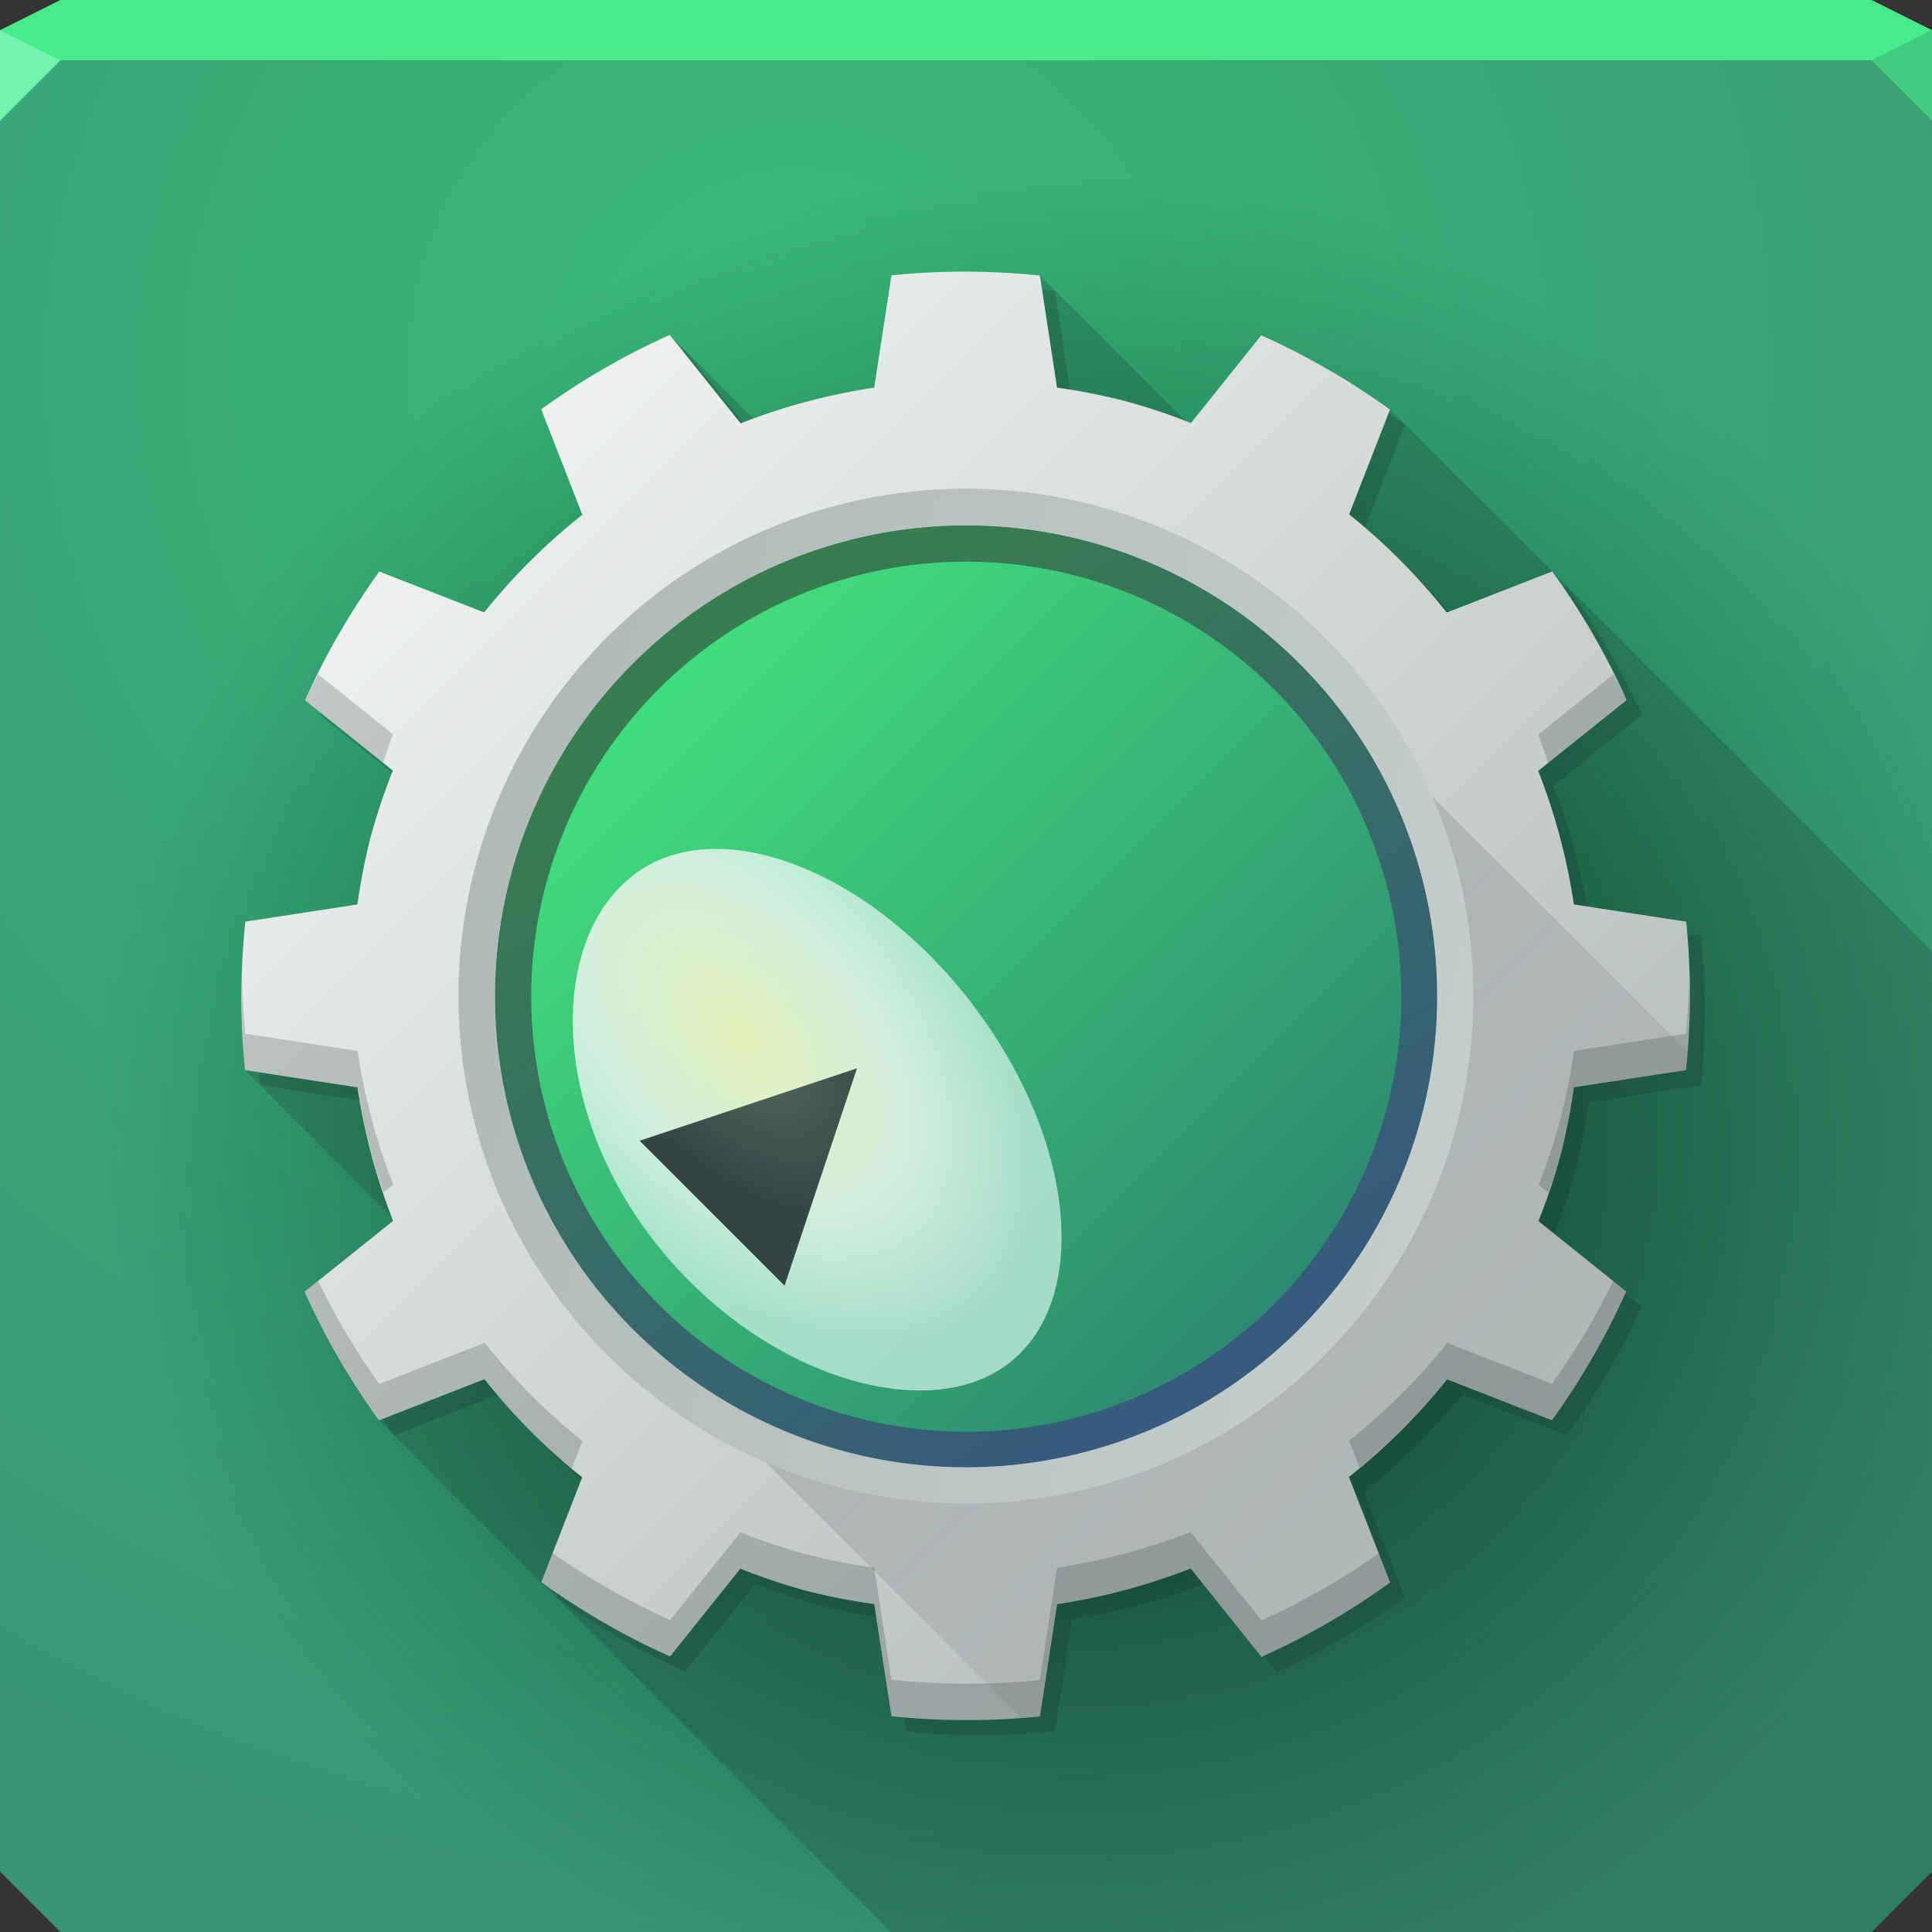 <?xml version="1.0" encoding="UTF-8"?>
<!-- Created with Inkscape (http://www.inkscape.org/) -->
<svg id="svg13094" width="64" height="64" version="1.1" xmlns="http://www.w3.org/2000/svg" xmlns:cc="http://creativecommons.org/ns#" xmlns:dc="http://purl.org/dc/elements/1.1/" xmlns:rdf="http://www.w3.org/1999/02/22-rdf-syntax-ns#" xmlns:xlink="http://www.w3.org/1999/xlink">
	<rect width="100%" height="100%" fill="#333333" stroke="none"/>
	<defs id="defs13096">
		<linearGradient id="b" x1="-44.39" x2="-14.394" gradientTransform="translate(58.788,33.941)" gradientUnits="userSpaceOnUse">
			<stop id="stop7" stop-color="#b0b8b8" offset="0"/>
			<stop id="stop9" stop-color="#eff1f1" offset="1"/>
		</linearGradient>
		<linearGradient id="e" x1="24" x2="40" y1="23" y2="39" gradientUnits="userSpaceOnUse">
			<stop id="stop22" stop-color="#292c2f" offset="0"/>
			<stop id="stop24" stop-opacity="0" offset="1"/>
		</linearGradient>
		<linearGradient id="linearGradient910" x1="-44.39" x2="-14.394" gradientTransform="translate(58.788,33.941)" gradientUnits="userSpaceOnUse" xlink:href="#b"/>
		<linearGradient id="linearGradient910-8" x1="-44.39" x2="-14.394" gradientTransform="matrix(1.16 .311 -.311 1.16 60.811 62.811)" gradientUnits="userSpaceOnUse">
			<stop id="stop7-2" stop-color="#b0b8b8" offset="0"/>
			<stop id="stop9-0" stop-color="#c6cdcd" offset="1"/>
		</linearGradient>
		<linearGradient id="linearGradient985" x1="17.03" x2="34.764" y1="13.444" y2="29.398" gradientTransform="translate(-53.39,-40.971)" gradientUnits="userSpaceOnUse">
			<stop id="stop2" stop-color="#375a7d" offset="0"/>
			<stop id="stop4" stop-color="#377d50" offset="1"/>
		</linearGradient>
		<linearGradient id="linearGradient987" x1="-42.779" x2="-18.1" y1="-25.453" y2="-11.201" gradientUnits="userSpaceOnUse">
			<stop id="stop12" stop-color="#2a7c6e" offset="0"/>
			<stop id="stop14" stop-color="#42e07d" offset="1"/>
		</linearGradient>
		<linearGradient id="linearGradient1026" x1="3.242" x2="40" y1="15.778" y2="37" gradientTransform="matrix(-.966 -.259 .259 -.966 40.971 53.39)" gradientUnits="userSpaceOnUse" xlink:href="#b"/>
		<radialGradient id="radialGradient1118" cx="19.863" cy="25.321" r="6.747" gradientTransform="matrix(.644 -.581 1 1.108 -20.326 8.596)" gradientUnits="userSpaceOnUse">
			<stop id="stop17" stop-color="#e7f2bb" stop-opacity=".98" offset="0"/>
			<stop id="stop1120" stop-color="#dcf1e4" stop-opacity=".941" offset=".571"/>
			<stop id="stop19" stop-color="#e5fbf7" stop-opacity=".648" offset="1"/>
		</radialGradient>
		<radialGradient id="radialGradient1153" cx="19.863" cy="25.321" r="6.747" gradientTransform="matrix(.644 -.581 1 1.108 -20.326 8.596)" gradientUnits="userSpaceOnUse">
			<stop id="stop1155" stop-color="#5b6b5f" offset="0"/>
			<stop id="stop1157" stop-color="#334545" offset=".571"/>
			<stop id="stop1159" stop-color="#334545" offset="1"/>
		</radialGradient>
		<radialGradient id="radialGradient1242" cx="26.816" cy="14.069" r="32" gradientTransform="matrix(1.789 0 0 1.733 -21.601 -12.26)" gradientUnits="userSpaceOnUse">
			<stop id="stop1248" stop-color="#39b977" offset="0"/>
			<stop id="stop1250" stop-color="#3a9376" offset="1"/>
		</radialGradient>
		<radialGradient id="radialGradient1268" cx="35.25" cy="36.871" r="32" gradientTransform="matrix(1 0 0 .969 0 1.031)" gradientUnits="userSpaceOnUse">
			<stop id="stop1262" stop-color="#000e0a" offset="0"/>
			<stop id="stop1264" stop-color="#005439" stop-opacity="0" offset="1"/>
		</radialGradient>
	</defs>
	<path id="path6538" d="m0 2v32 28l2 2h30 30l2-2v-28-32h-32z" color="#000000" fill="url(#radialGradient1242)"/>
	<path id="path1244" d="m0 2v32 28l2 2h30 30l2-2v-28-32h-32z" color="#000000" fill="url(#radialGradient1268)"/>
	<path id="path1113-0" d="m34.461 9.131-2.465 1.984 6.051 15.834-15.852-15.852 4.029 15.928-18.102 8.434 7.014 7.014-2.57 4.588 5.486 5.488-0.113-0.121 11.57 11.572h2.49 30l2-2v-28-2.488l-17.939-17.939-2.662 0.637 0.062 3.922-9-9z" fill="#172525" opacity=".2" style="paint-order:normal"/>
	<path id="path32" transform="matrix(1.2 0 0 1.2 3.689 4.689)" d="m21.952 43.884c1.362 0.142 2.735 0.144 4.097 0.006l0.475-3.1c1.262-0.189 2.499-0.52 3.687-0.985l1.956 2.441c1.25-0.561 2.439-1.249 3.549-2.054l-1.135-2.911c1.002-0.794 1.911-1.698 2.71-2.695l2.893 1.127c0.803-1.111 1.49-2.302 2.05-3.553l-2.422-1.941c0.237-0.594 0.44-1.201 0.609-1.819 0.158-0.618 0.282-1.245 0.369-1.877l3.094-0.475c0.142-1.362 0.144-2.735 0.006-4.097l-3.1-0.475c-0.189-1.262-0.52-2.499-0.985-3.687l2.441-1.956c-0.561-1.25-1.249-2.439-2.054-3.549l-2.911 1.135c-0.794-1.002-1.698-1.911-2.695-2.71l1.127-2.893c-1.111-0.803-2.302-1.49-3.554-2.05l-1.94 2.422c-0.595-0.237-1.202-0.44-1.82-0.609-0.618-0.158-1.245-0.282-1.877-0.369l-0.473-3.094c-1.362-0.142-2.735-0.144-4.097-0.006l-0.477 3.1c-1.262 0.189-2.499 0.52-3.687 0.986l-1.956-2.441c-1.25 0.561-2.439 1.249-3.549 2.054l1.135 2.911c-1.002 0.794-1.911 1.698-2.71 2.695l-2.893-1.128c-0.803 1.111-1.49 2.302-2.05 3.553l2.422 1.941c-0.237 0.594-0.44 1.201-0.609 1.819-0.158 0.618-0.282 1.245-0.369 1.877l-3.094 0.475c-0.142 1.362-0.144 2.735-0.006 4.097l3.1 0.475c0.189 1.262 0.52 2.499 0.985 3.687l-2.441 1.956c0.561 1.25 1.249 2.439 2.054 3.549l2.911-1.135c0.794 1.002 1.698 1.911 2.695 2.71l-1.127 2.893c1.111 0.803 2.302 1.49 3.553 2.05l1.941-2.422c0.594 0.237 1.201 0.44 1.819 0.609 0.618 0.158 1.245 0.282 1.877 0.369z" color="#000000" fill="#172525" opacity=".2" stroke-linejoin="round" stroke-width="3"/>
	<path id="path6688" d="m2 0-2 1v1h19.562 19.562 24.875v-1l-2-1h-22.875-19.562z" color="#000000" fill="#48eb8b"/>
	<path id="path3028" d="m64 4-2-2 2-1z" fill="#41cb81"/>
	<path id="path4298" d="m0 1v3l2-2z" fill="#74f3af"/>
	<path id="path3010" transform="translate(-76)" d="m17.864 10.403-3.299 3.299 4.748 7.467c-0.095 0.155-0.199 0.314-0.29 0.471-0.934 1.618-1.587 3.309-1.994 5.038l-8.627 1.921v4.64l8.663 1.921c0.457 1.937 1.192 3.839 2.247 5.546l-4.748 7.431 3.299 3.299 7.467-4.748c0.158 0.098 0.309 0.196 0.471 0.29 1.618 0.934 3.309 1.587 5.038 1.994l1.921 8.627h4.64l1.921-8.663c1.937-0.457 3.839-1.192 5.546-2.247l7.431 4.748 3.299-3.299-4.748-7.467-3.154-3.915c-2.212 4.759-7.02 8.083-12.614 8.083-7.687 0-13.919-6.232-13.919-13.919 0-5.594 3.324-10.402 8.083-12.614l-3.915-3.154z" color="#000000" fill="#2d4c00" fill-opacity=".636"/>
	<path id="rect3008" transform="rotate(-45 -38 91.74)" d="m2.828 33.669c7.202 0 13 5.798 13 13v7c0 7.202-5.798 13-13 13-7.202 0-13-5.798-13-13v-7c0-7.202 5.798-13 13-13z" color="#000000" fill="#2d4c00" fill-opacity=".216"/>
	<path id="path3977" transform="matrix(.68 0 0 .68 -62.677 8.481)" d="m51 33a19 19 0 0 1-19 19 19 19 0 0 1-19-19 19 19 0 0 1 19-19 19 19 0 0 1 19 19z" color="#000000" fill="#f3faea"/>
	<path id="path4001" transform="matrix(.523 -.523 .523 .523 -79.809 37.494)" d="m42 31c0 0.485-10.08 6.305-10.5 6.062s-0.42-11.882 0-12.124 10.5 5.577 10.5 6.062z" color="#000000" fill="#2d4c00" fill-opacity=".799"/>
	<circle id="circle30" transform="matrix(1.16 .311 -.311 1.16 3.189 4.189)" cx="29.394" cy="16.971" r="15" color="#000000" fill="url(#linearGradient910)" stroke-linecap="round" stroke-linejoin="round" stroke-width="3"/>
	<path id="path1024" transform="matrix(1.2 0 0 1.2 3.189 4.189)" d="m21.952 43.884a20 20 0 0 0 4.097 0.006l0.475-3.1a17 17 0 0 0 3.687-0.985l1.956 2.441a20 20 0 0 0 3.549-2.054l-1.135-2.911a17 17 0 0 0 2.71-2.695l2.893 1.127a20 20 0 0 0 2.05-3.553l-2.422-1.941a17 17 0 0 0 0.609-1.819 17 17 0 0 0 0.369-1.877l3.094-0.475a20 20 0 0 0 0.006-4.097l-3.1-0.475a17 17 0 0 0-0.985-3.687l2.441-1.956a20 20 0 0 0-2.054-3.549l-2.911 1.135a17 17 0 0 0-2.695-2.71l1.127-2.893a20 20 0 0 0-3.554-2.05l-1.94 2.422a17 17 0 0 0-1.82-0.609 17 17 0 0 0-1.877-0.369l-0.473-3.094a20 20 0 0 0-4.097-0.006l-0.477 3.1a17 17 0 0 0-3.687 0.986l-1.956-2.441a20 20 0 0 0-3.549 2.054l1.135 2.911a17 17 0 0 0-2.71 2.695l-2.893-1.128a20 20 0 0 0-2.05 3.553l2.422 1.941a17 17 0 0 0-0.609 1.819 17 17 0 0 0-0.369 1.877l-3.094 0.475a20 20 0 0 0-0.006 4.097l3.1 0.475a17 17 0 0 0 0.985 3.687l-2.441 1.956a20 20 0 0 0 2.054 3.549l2.911-1.135a17 17 0 0 0 2.695 2.71l-1.127 2.893a20 20 0 0 0 3.553 2.05l1.941-2.422a17 17 0 0 0 1.819 0.609 17 17 0 0 0 1.877 0.369zm-1.575-6.361a14 14 0 0 1-9.899-17.146 14 14 0 0 1 17.146-9.899 14 14 0 0 1 9.899 17.146 14 14 0 0 1-17.146 9.899" color="#000000" fill="url(#linearGradient1026)" stroke-linejoin="round" stroke-width="3"/>
	<path id="path36" transform="matrix(1.2 0 0 1.2 3.189 4.189)" d="m33.19 14.807-18.387 18.387 10.736 10.734c0.169-0.013 0.338-0.02 0.506-0.037l0.475-3.102c1.262-0.189 2.499-0.519 3.688-0.984l1.957 2.441c1.25-0.561 2.439-1.25 3.549-2.055l-1.135-2.91c1-0.794 1.91-1.698 2.709-2.695l2.893 1.127c0.803-1.111 1.491-2.301 2.051-3.553l-2.422-1.941c0.237-0.594 0.439-1.201 0.607-1.818 0.158-0.618 0.283-1.245 0.371-1.877l3.092-0.475c0.018-0.17 0.028-0.34 0.041-0.51z" color="#000000" color-rendering="auto" fill="url(#e)" fill-rule="evenodd" image-rendering="auto" opacity=".2" shape-rendering="auto"/>
	<path id="path1022" transform="matrix(1.2 0 0 1.2 3.189 4.189)" d="m41.883 15.12-2.078 1.666c0.096 0.259 0.186 0.52 0.27 0.783l2.172-1.74c-0.116-0.239-0.237-0.475-0.363-0.709m-35.758 6e-3c-0.124 0.235-0.244 0.472-0.359 0.711l2.154 1.727c0.083-0.264 0.172-0.526 0.268-0.785zm-2.092 8.361c-0.029 0.854-4e-3 1.708 0.076 2.559l3.102 0.475c0.152 0.987 0.392 1.959 0.715 2.904l0.27-0.217c-0.466-1.188-0.796-2.425-0.984-3.688l-3.102-0.475c-0.046-0.518-0.071-1.038-0.076-1.559m39.934 0.02c-8e-3 0.514-0.036 1.027-0.084 1.539l-3.092 0.475c-0.088 0.632-0.212 1.259-0.371 1.877-0.168 0.617-0.371 1.224-0.607 1.818l0.268 0.215c0.124-0.341 0.238-0.685 0.34-1.033 0.159-0.618 0.283-1.245 0.371-1.877l3.092-0.475c0.082-0.844 0.11-1.692 0.084-2.539m-2.092 8.361c-0.484 0.992-1.05 1.943-1.691 2.842l-2.893-1.127c-0.799 0.997-1.708 1.902-2.709 2.695l0.291 0.744c0.886-0.729 1.696-1.547 2.418-2.439l2.893 1.127c0.804-1.111 1.491-2.301 2.051-3.553zm-35.758 6e-3 -0.363 0.291c0.561 1.25 1.25 2.439 2.055 3.549l2.91-1.135c0.715 0.901 1.519 1.728 2.4 2.467l0.295-0.758c-0.997-0.799-1.902-1.708-2.695-2.709l-2.91 1.135c-0.641-0.898-1.207-1.848-1.691-2.84m24.09 6.928c-1.188 0.465-2.425 0.796-3.688 0.984l-0.475 3.102c-1.363 0.138-2.736 0.135-4.098-8e-3l-0.475-3.092c-0.632-0.088-1.259-0.212-1.877-0.371-0.617-0.168-1.224-0.371-1.818-0.607l-1.941 2.422c-1.136-0.513-2.221-1.132-3.242-1.848l-0.311 0.797c1.111 0.804 2.301 1.491 3.553 2.051l1.941-2.422c0.594 0.237 1.201 0.439 1.818 0.607 0.618 0.159 1.245 0.283 1.877 0.371l0.475 3.092c1.362 0.143 2.735 0.145 4.098 8e-3l0.475-3.102c1.262-0.189 2.499-0.519 3.688-0.984l1.957 2.441c1.25-0.561 2.439-1.25 3.549-2.055l-0.311-0.795c-1.019 0.716-2.104 1.335-3.238 1.85z" color="#000000" fill="#172525" opacity=".2" stroke-linejoin="round" stroke-width="3"/>
	<circle id="circle975" transform="matrix(-1.16 -.311 .311 -1.16 3.189 4.189)" cx="-29.394" cy="-16.971" r="13" color="#000000" fill="url(#linearGradient985)" stroke-linecap="round" stroke-linejoin="round" stroke-width="3"/>
	<circle id="circle977" transform="matrix(-1.16 -.311 .311 -1.16 3.189 4.189)" cx="-29.394" cy="-16.971" r="12" color="#000000" fill="url(#linearGradient987)" stroke-linecap="round" stroke-linejoin="round" stroke-width="3"/>
	<path id="path981" transform="matrix(1.2 0 0 1.2 3.189 4.189)" d="m24.17 24.21c2.858 3.724 3.309 8.175 1.01 9.942-2.302 1.766-6.965 0.288-9.823-3.437-2.858-3.724-2.828-8.284-0.526-10.05s6.484-0.179 9.342 3.546" color="#000000" fill="url(#radialGradient1118)" stroke-linejoin="round" stroke-width="3"/>
	<path id="circle30-2" transform="translate(0,-1)" d="m31.85 17.193a16.807 16.807 0 0 0-16.084 12.457 16.807 16.807 0 0 0 11.885 20.584 16.807 16.807 0 0 0 20.584-11.885 16.807 16.807 0 0 0-11.885-20.584 16.807 16.807 0 0 0-4.5-0.572zm0.01 1.201a15.606 15.606 0 0 1 4.18 0.531 15.606 15.606 0 0 1 11.035 19.113 15.606 15.606 0 0 1-19.113 11.035 15.606 15.606 0 0 1-11.035-19.113 15.606 15.606 0 0 1 14.934-11.566z" color="#000000" fill="url(#linearGradient910-8)" stroke-linecap="round" stroke-linejoin="round" stroke-width="3.601"/>
	<path id="path1136" transform="matrix(1.2 0 0 1.2 3.189 4.189)" d="m15 28 4 4 2-6z" fill="url(#radialGradient1153)" fill-rule="evenodd" stroke-linejoin="round" stroke-width="3"/>
</svg>
